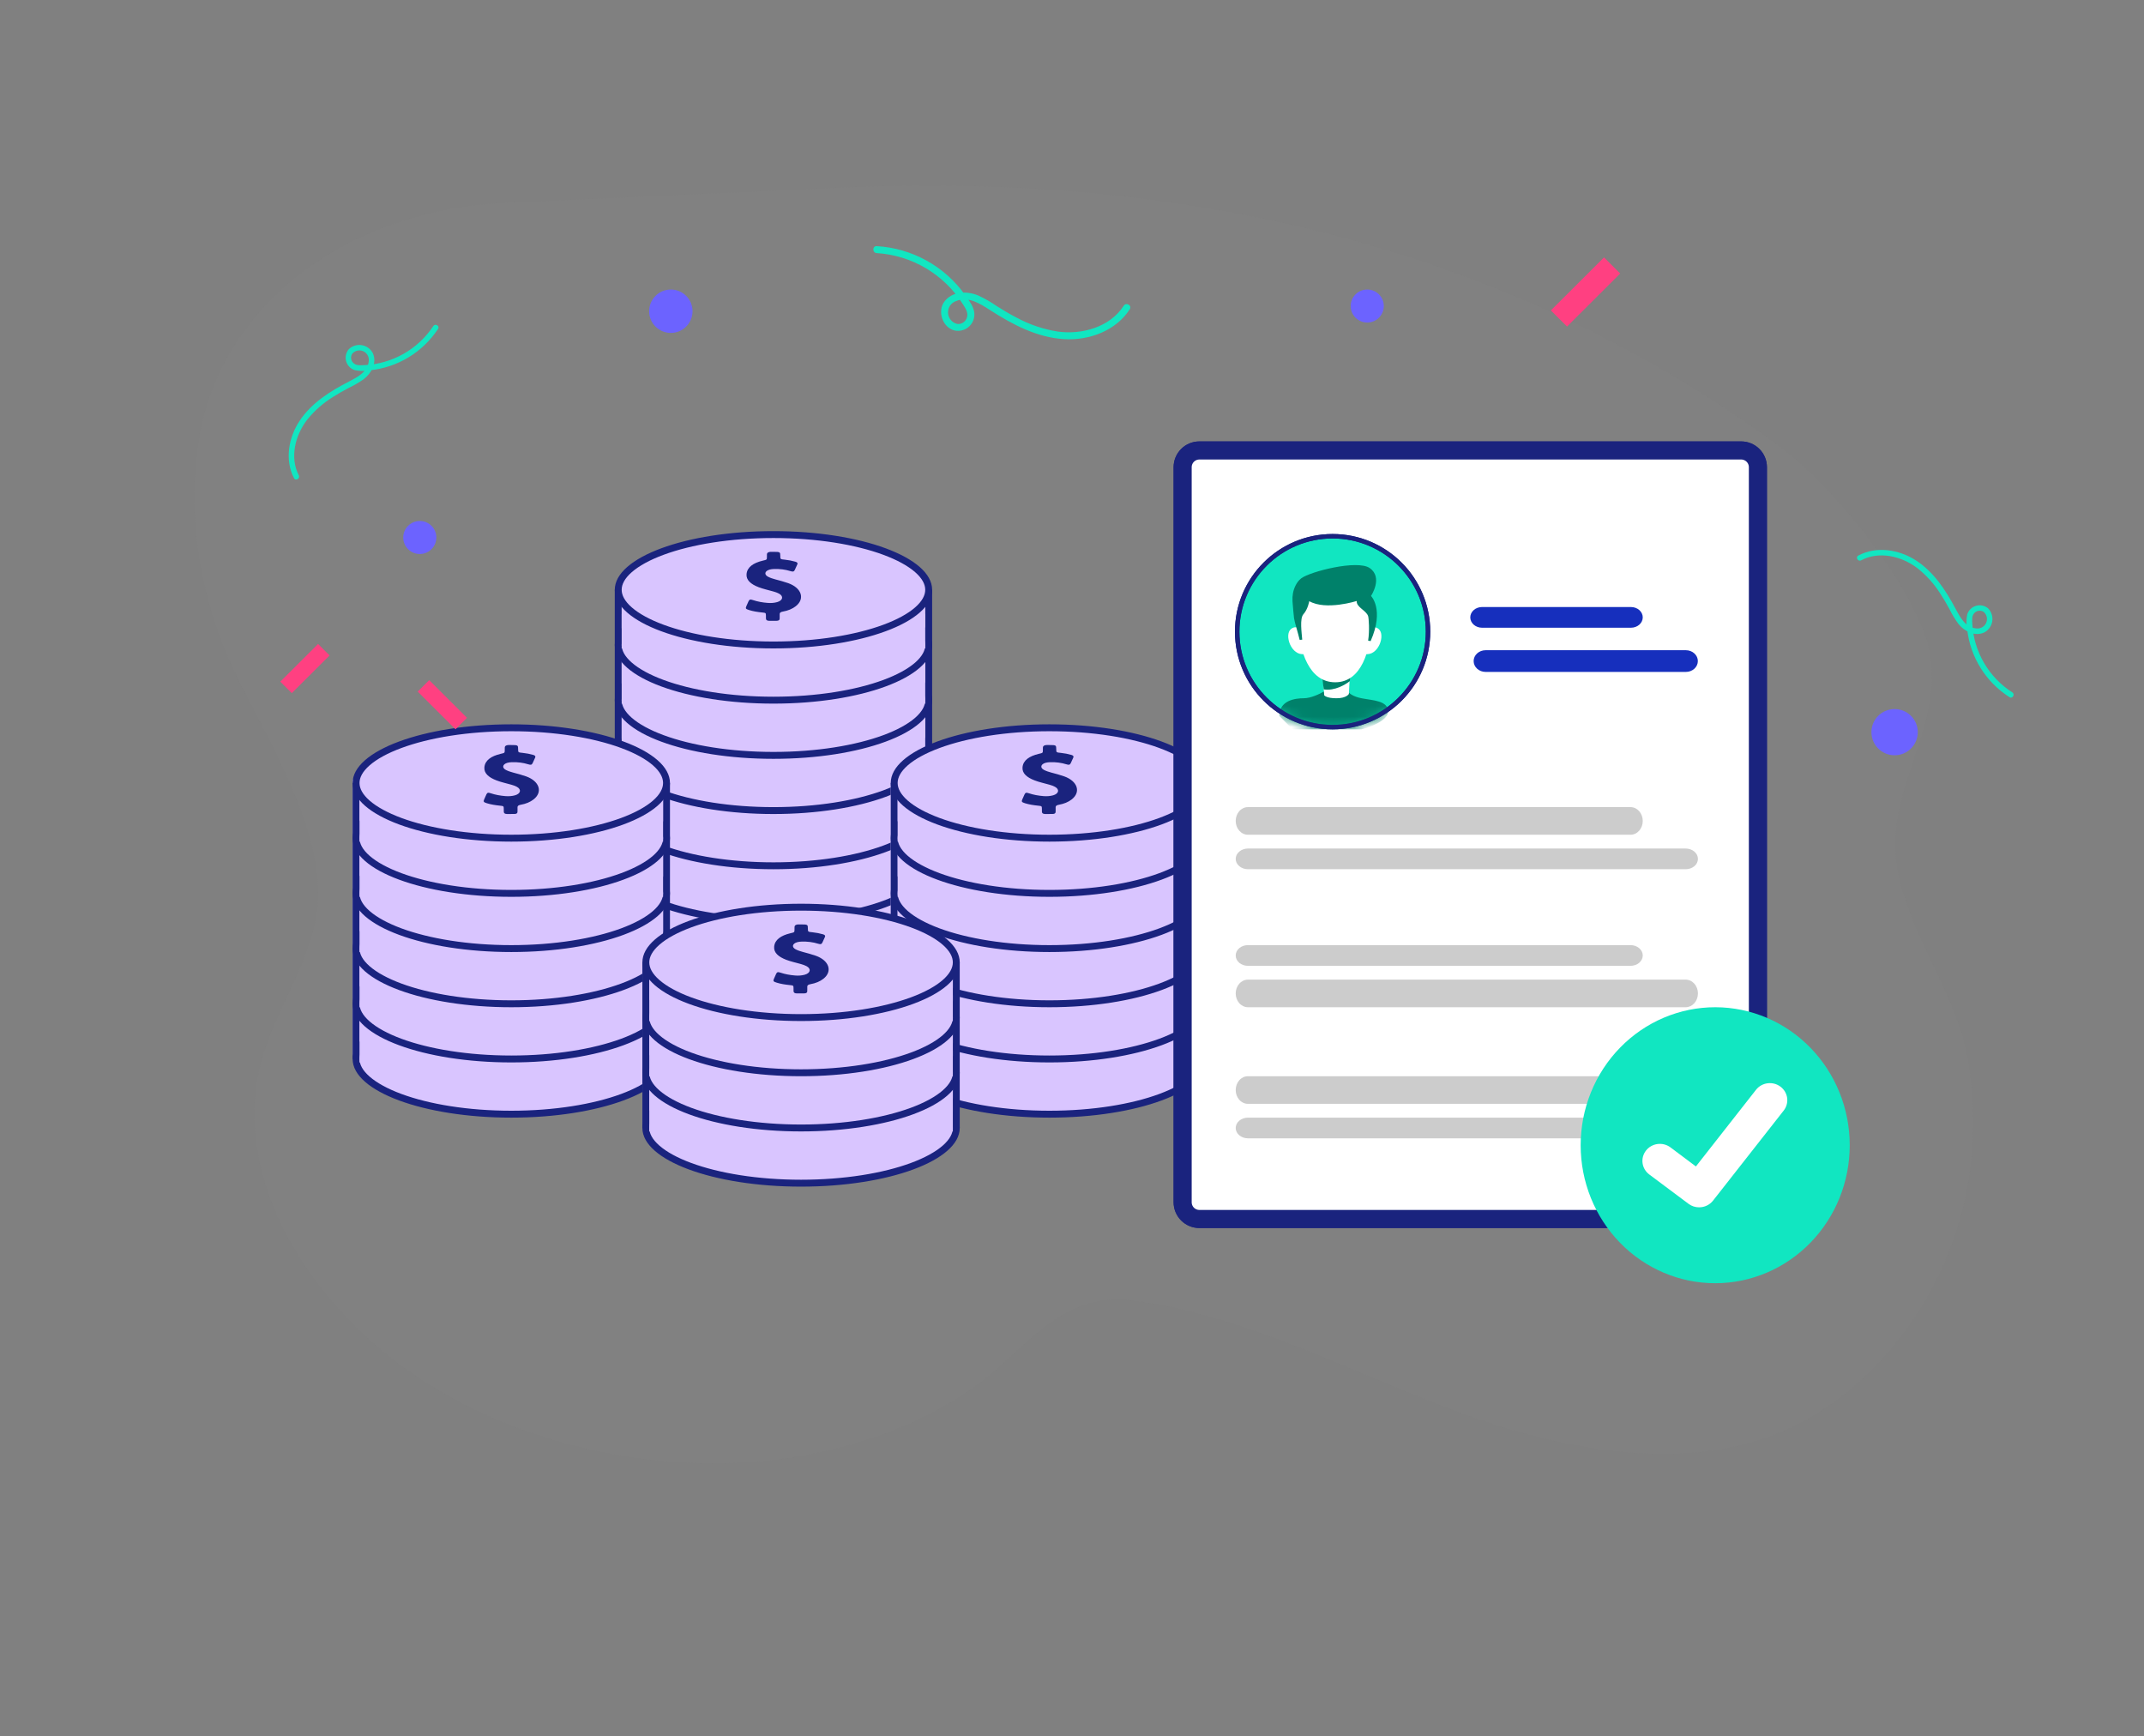 <svg width="205" height="166" viewBox="0 0 205 166" fill="none" xmlns="http://www.w3.org/2000/svg">
<rect x="0" y="0" width="205" height="166" fill="#808080" stroke="none"/>
<path opacity="0.05" d="M184.641 66.308C184.02 71.634 180.702 76.518 181.298 82.066C182.009 88.71 187.066 94.708 188.182 101.325C189.832 111.101 187.39 121.087 180.955 128.797C177.856 132.515 173.834 135.706 168.934 137.436C161.381 140.105 152.509 139.059 144.483 136.689C132.537 133.162 120.729 125.894 108.27 124.331C101.395 123.469 97.966 129.071 93.589 132.289C88.634 135.927 82.48 138.273 76.028 139.3C64.145 141.196 50.971 138.65 40.728 132.179C29.79 125.269 21.756 112.623 25.073 101.121C26.607 95.798 30.407 91.031 30.408 85.462C30.405 78.472 25.765 71.054 22.631 64.653C19.171 57.582 17.871 49.791 18.949 42.384C18.963 42.299 18.973 42.217 18.987 42.133C20.931 29.375 33.028 20.072 48.255 19.384L80.657 17.92C113.536 16.438 144.403 23.712 170.055 42.598C175.604 46.684 183.821 56.98 184.635 62.982C184.783 64.117 184.768 65.219 184.641 66.308Z" fill="#928C9E"/>
<path d="M88.797 58.693V98.273H59.112V58.693H88.797Z" fill="#D9C5FF"/>
<path d="M88.797 98.604V56.385" stroke="#1A237E" stroke-width="0.66"/>
<path d="M59.112 98.604V56.385" stroke="#1A237E" stroke-width="0.66"/>
<path d="M88.797 98.603C88.797 99.248 88.445 99.902 87.718 100.538C86.991 101.173 85.92 101.76 84.569 102.259C81.868 103.257 78.116 103.881 73.955 103.881C69.794 103.881 66.041 103.257 63.341 102.259C61.989 101.76 60.919 101.173 60.192 100.538C59.464 99.902 59.112 99.248 59.112 98.603C59.112 97.959 59.464 97.305 60.192 96.669C60.919 96.034 61.989 95.448 63.341 94.948C66.041 93.95 69.794 93.326 73.955 93.326C78.116 93.326 81.868 93.95 84.569 94.948C85.92 95.448 86.991 96.034 87.718 96.669C88.445 97.305 88.797 97.959 88.797 98.603Z" fill="#D9C5FF" stroke="#1A237E" stroke-width="0.66"/>
<rect x="59.442" y="92.336" width="29.025" height="6.597" fill="#D9C5FF"/>
<path d="M88.797 93.326C88.797 93.97 88.445 94.624 87.718 95.26C86.991 95.895 85.92 96.482 84.569 96.981C81.868 97.979 78.116 98.603 73.955 98.603C69.794 98.603 66.041 97.979 63.341 96.981C61.989 96.482 60.919 95.895 60.192 95.26C59.464 94.624 59.112 93.97 59.112 93.326C59.112 92.682 59.464 92.027 60.192 91.392C60.919 90.757 61.989 90.17 63.341 89.67C66.041 88.672 69.794 88.049 73.955 88.049C78.116 88.049 81.868 88.672 84.569 89.67C85.92 90.17 86.991 90.757 87.718 91.392C88.445 92.027 88.797 92.682 88.797 93.326Z" fill="#D9C5FF" stroke="#1A237E" stroke-width="0.66"/>
<rect x="59.442" y="87.059" width="29.025" height="6.597" fill="#D9C5FF"/>
<path d="M88.797 88.049C88.797 88.693 88.445 89.347 87.718 89.983C86.991 90.618 85.92 91.205 84.569 91.704C81.868 92.702 78.116 93.326 73.955 93.326C69.794 93.326 66.041 92.702 63.341 91.704C61.989 91.205 60.919 90.618 60.192 89.983C59.464 89.347 59.112 88.693 59.112 88.049C59.112 87.405 59.464 86.75 60.192 86.115C60.919 85.48 61.989 84.893 63.341 84.393C66.041 83.395 69.794 82.772 73.955 82.772C78.116 82.772 81.868 83.395 84.569 84.393C85.92 84.893 86.991 85.48 87.718 86.115C88.445 86.75 88.797 87.405 88.797 88.049Z" fill="#D9C5FF" stroke="#1A237E" stroke-width="0.66"/>
<rect x="59.442" y="81.782" width="29.025" height="6.597" fill="#D9C5FF"/>
<path d="M88.797 82.771C88.797 83.415 88.445 84.07 87.718 84.705C86.991 85.34 85.92 85.927 84.569 86.427C81.868 87.424 78.116 88.048 73.955 88.048C69.794 88.048 66.041 87.424 63.341 86.427C61.989 85.927 60.919 85.34 60.192 84.705C59.464 84.07 59.112 83.415 59.112 82.771C59.112 82.127 59.464 81.472 60.192 80.837C60.919 80.202 61.989 79.615 63.341 79.115C66.041 78.118 69.794 77.494 73.955 77.494C78.116 77.494 81.868 78.118 84.569 79.115C85.92 79.615 86.991 80.202 87.718 80.837C88.445 81.472 88.797 82.127 88.797 82.771Z" fill="#D9C5FF" stroke="#1A237E" stroke-width="0.66"/>
<rect x="59.442" y="76.504" width="29.025" height="6.597" fill="#D9C5FF"/>
<path d="M88.797 77.494C88.797 78.138 88.445 78.793 87.718 79.428C86.991 80.063 85.92 80.65 84.569 81.15C81.868 82.148 78.116 82.772 73.955 82.772C69.794 82.772 66.041 82.148 63.341 81.15C61.989 80.65 60.919 80.063 60.192 79.428C59.464 78.793 59.112 78.138 59.112 77.494C59.112 76.85 59.464 76.195 60.192 75.56C60.919 74.925 61.989 74.338 63.341 73.839C66.041 72.841 69.794 72.217 73.955 72.217C78.116 72.217 81.868 72.841 84.569 73.839C85.92 74.338 86.991 74.925 87.718 75.56C88.445 76.195 88.797 76.85 88.797 77.494Z" fill="#D9C5FF" stroke="#1A237E" stroke-width="0.66"/>
<rect x="59.442" y="71.227" width="29.025" height="6.597" fill="#D9C5FF"/>
<path d="M88.797 72.216C88.797 72.861 88.445 73.515 87.718 74.151C86.991 74.786 85.92 75.373 84.569 75.872C81.868 76.87 78.116 77.494 73.955 77.494C69.794 77.494 66.041 76.87 63.341 75.872C61.989 75.373 60.919 74.786 60.192 74.151C59.464 73.515 59.112 72.861 59.112 72.216C59.112 71.573 59.464 70.918 60.192 70.282C60.919 69.647 61.989 69.061 63.341 68.561C66.041 67.563 69.794 66.939 73.955 66.939C78.116 66.939 81.868 67.563 84.569 68.561C85.92 69.061 86.991 69.647 87.718 70.282C88.445 70.918 88.797 71.573 88.797 72.216Z" fill="#D9C5FF" stroke="#1A237E" stroke-width="0.66"/>
<rect x="59.442" y="65.95" width="29.025" height="6.597" fill="#D9C5FF"/>
<path d="M88.797 66.94C88.797 67.584 88.445 68.238 87.718 68.874C86.991 69.509 85.92 70.096 84.569 70.595C81.868 71.593 78.116 72.217 73.955 72.217C69.794 72.217 66.041 71.593 63.341 70.595C61.989 70.096 60.919 69.509 60.192 68.874C59.464 68.238 59.112 67.584 59.112 66.94C59.112 66.296 59.464 65.641 60.192 65.005C60.919 64.371 61.989 63.784 63.341 63.284C66.041 62.286 69.794 61.662 73.955 61.662C78.116 61.662 81.868 62.286 84.569 63.284C85.92 63.784 86.991 64.371 87.718 65.005C88.445 65.641 88.797 66.296 88.797 66.94Z" fill="#D9C5FF" stroke="#1A237E" stroke-width="0.66"/>
<rect x="59.442" y="60.673" width="29.025" height="6.597" fill="#D9C5FF"/>
<path d="M88.797 61.662C88.797 62.306 88.445 62.96 87.718 63.596C86.991 64.231 85.92 64.818 84.569 65.317C81.868 66.315 78.116 66.939 73.955 66.939C69.794 66.939 66.041 66.315 63.341 65.317C61.989 64.818 60.919 64.231 60.192 63.596C59.464 62.96 59.112 62.306 59.112 61.662C59.112 61.018 59.464 60.363 60.192 59.728C60.919 59.093 61.989 58.506 63.341 58.006C66.041 57.008 69.794 56.385 73.955 56.385C78.116 56.385 81.868 57.008 84.569 58.006C85.92 58.506 86.991 59.093 87.718 59.728C88.445 60.363 88.797 61.018 88.797 61.662Z" fill="#D9C5FF" stroke="#1A237E" stroke-width="0.66"/>
<rect x="59.442" y="55.395" width="29.025" height="6.597" fill="#D9C5FF"/>
<path d="M88.797 56.385C88.797 57.029 88.445 57.683 87.718 58.319C86.991 58.954 85.92 59.541 84.569 60.04C81.868 61.038 78.116 61.662 73.955 61.662C69.794 61.662 66.041 61.038 63.341 60.04C61.989 59.541 60.919 58.954 60.192 58.319C59.464 57.683 59.112 57.029 59.112 56.385C59.112 55.741 59.464 55.086 60.192 54.451C60.919 53.816 61.989 53.229 63.341 52.729C66.041 51.731 69.794 51.107 73.955 51.107C78.116 51.107 81.868 51.731 84.569 52.729C85.92 53.229 86.991 53.816 87.718 54.451C88.445 55.086 88.797 55.741 88.797 56.385Z" fill="#D9C5FF" stroke="#1A237E" stroke-width="0.66"/>
<path d="M75.371 55.753C74.972 55.61 74.547 55.501 74.126 55.388C73.882 55.323 73.648 55.246 73.442 55.14C73.036 54.93 73.114 54.59 73.59 54.455C73.724 54.417 73.865 54.404 74.008 54.399C74.559 54.38 75.083 54.445 75.582 54.601C75.83 54.678 75.912 54.654 75.996 54.486C76.084 54.309 76.158 54.129 76.24 53.951C76.295 53.831 76.227 53.752 76.053 53.701C75.733 53.61 75.405 53.545 75.06 53.509C74.61 53.464 74.61 53.463 74.608 53.17C74.605 52.778 74.606 52.757 73.966 52.757C73.874 52.757 73.781 52.756 73.689 52.757C73.578 52.757 73.339 52.797 73.331 52.992C73.327 53.079 73.331 53.166 73.329 53.255C73.327 53.513 73.325 53.509 72.942 53.599C72.016 53.817 71.444 54.226 71.383 54.88C71.328 55.459 71.795 55.85 72.529 56.135C72.982 56.31 73.482 56.414 73.962 56.552C74.149 56.605 74.328 56.666 74.484 56.751C74.944 56.997 74.86 57.407 74.313 57.562C74.021 57.646 73.712 57.666 73.394 57.64C72.904 57.601 72.435 57.517 71.993 57.369C71.734 57.282 71.659 57.305 71.57 57.486C71.495 57.643 71.427 57.801 71.36 57.959C71.269 58.172 71.303 58.222 71.617 58.321C72.016 58.447 72.443 58.511 72.879 58.556C73.219 58.591 73.23 58.601 73.234 58.83C73.236 58.933 73.236 59.038 73.238 59.142C73.24 59.272 73.337 59.349 73.545 59.351C73.781 59.354 74.019 59.354 74.254 59.35C74.448 59.347 74.547 59.279 74.547 59.152C74.547 59.011 74.557 58.868 74.549 58.726C74.538 58.582 74.635 58.508 74.85 58.47C75.344 58.383 75.765 58.211 76.089 57.955C76.989 57.246 76.646 56.21 75.371 55.753Z" fill="#1A237E"/>
<path d="M114.854 74.526V100.912H85.169V74.526H114.854Z" fill="#D9C5FF"/>
<path d="M63.4 74.526V100.912H33.715V74.526H63.4Z" fill="#D9C5FF"/>
<path d="M115.184 101.242V74.856" stroke="#1A237E" stroke-width="0.66"/>
<path d="M63.73 101.242V74.856" stroke="#1A237E" stroke-width="0.66"/>
<path d="M85.499 101.242V74.856" stroke="#1A237E" stroke-width="0.66"/>
<path d="M34.045 101.242V74.856" stroke="#1A237E" stroke-width="0.66"/>
<path d="M115.184 101.242C115.184 101.886 114.832 102.541 114.104 103.176C113.378 103.811 112.307 104.398 110.956 104.898C108.255 105.896 104.502 106.52 100.341 106.52C96.18 106.52 92.428 105.896 89.727 104.898C88.376 104.398 87.305 103.811 86.578 103.176C85.851 102.541 85.499 101.886 85.499 101.242C85.499 100.598 85.851 99.944 86.578 99.308C87.305 98.673 88.376 98.086 89.727 97.587C92.428 96.589 96.18 95.965 100.341 95.965C104.502 95.965 108.255 96.589 110.956 97.587C112.307 98.086 113.378 98.673 114.104 99.308C114.832 99.944 115.184 100.598 115.184 101.242Z" fill="#D9C5FF" stroke="#1A237E" stroke-width="0.66"/>
<path d="M63.73 101.242C63.73 101.886 63.378 102.541 62.651 103.176C61.924 103.811 60.853 104.398 59.502 104.898C56.801 105.896 53.049 106.52 48.888 106.52C44.726 106.52 40.974 105.896 38.273 104.898C36.922 104.398 35.851 103.811 35.124 103.176C34.397 102.541 34.045 101.886 34.045 101.242C34.045 100.598 34.397 99.944 35.124 99.308C35.851 98.673 36.922 98.086 38.273 97.587C40.974 96.589 44.726 95.965 48.888 95.965C53.049 95.965 56.801 96.589 59.502 97.587C60.853 98.086 61.924 98.673 62.651 99.308C63.378 99.944 63.73 100.598 63.73 101.242Z" fill="#D9C5FF" stroke="#1A237E" stroke-width="0.66"/>
<rect x="85.829" y="94.975" width="29.025" height="6.597" fill="#D9C5FF"/>
<rect x="34.375" y="94.975" width="29.025" height="6.597" fill="#D9C5FF"/>
<path d="M115.184 95.965C115.184 96.609 114.832 97.263 114.104 97.899C113.378 98.534 112.307 99.121 110.956 99.62C108.255 100.618 104.502 101.242 100.341 101.242C96.18 101.242 92.428 100.618 89.727 99.62C88.376 99.121 87.305 98.534 86.578 97.899C85.851 97.263 85.499 96.609 85.499 95.965C85.499 95.32 85.851 94.666 86.578 94.03C87.305 93.395 88.376 92.809 89.727 92.309C92.428 91.311 96.18 90.687 100.341 90.687C104.502 90.687 108.255 91.311 110.956 92.309C112.307 92.809 113.378 93.395 114.104 94.03C114.832 94.666 115.184 95.32 115.184 95.965Z" fill="#D9C5FF" stroke="#1A237E" stroke-width="0.66"/>
<path d="M63.73 95.965C63.73 96.609 63.378 97.263 62.651 97.899C61.924 98.534 60.853 99.121 59.502 99.62C56.801 100.618 53.049 101.242 48.888 101.242C44.726 101.242 40.974 100.618 38.273 99.62C36.922 99.121 35.851 98.534 35.124 97.899C34.397 97.263 34.045 96.609 34.045 95.965C34.045 95.32 34.397 94.666 35.124 94.03C35.851 93.395 36.922 92.809 38.273 92.309C40.974 91.311 44.726 90.687 48.888 90.687C53.049 90.687 56.801 91.311 59.502 92.309C60.853 92.809 61.924 93.395 62.651 94.03C63.378 94.666 63.73 95.32 63.73 95.965Z" fill="#D9C5FF" stroke="#1A237E" stroke-width="0.66"/>
<rect x="85.829" y="89.698" width="29.025" height="6.597" fill="#D9C5FF"/>
<rect x="34.375" y="89.698" width="29.025" height="6.597" fill="#D9C5FF"/>
<path d="M115.184 90.688C115.184 91.332 114.832 91.986 114.104 92.622C113.378 93.257 112.307 93.844 110.956 94.343C108.255 95.341 104.502 95.965 100.341 95.965C96.18 95.965 92.428 95.341 89.727 94.343C88.376 93.844 87.305 93.257 86.578 92.622C85.851 91.986 85.499 91.332 85.499 90.688C85.499 90.043 85.851 89.389 86.578 88.753C87.305 88.118 88.376 87.531 89.727 87.032C92.428 86.034 96.18 85.41 100.341 85.41C104.502 85.41 108.255 86.034 110.956 87.032C112.307 87.531 113.378 88.118 114.104 88.753C114.832 89.389 115.184 90.043 115.184 90.688Z" fill="#D9C5FF" stroke="#1A237E" stroke-width="0.66"/>
<rect x="85.829" y="84.421" width="29.025" height="6.597" fill="#D9C5FF"/>
<path d="M63.73 90.688C63.73 91.332 63.378 91.986 62.651 92.622C61.924 93.257 60.853 93.844 59.502 94.343C56.801 95.341 53.049 95.965 48.888 95.965C44.726 95.965 40.974 95.341 38.273 94.343C36.922 93.844 35.851 93.257 35.124 92.622C34.397 91.986 34.045 91.332 34.045 90.688C34.045 90.043 34.397 89.389 35.124 88.753C35.851 88.118 36.922 87.531 38.273 87.032C40.974 86.034 44.726 85.41 48.888 85.41C53.049 85.41 56.801 86.034 59.502 87.032C60.853 87.531 61.924 88.118 62.651 88.753C63.378 89.389 63.73 90.043 63.73 90.688Z" fill="#D9C5FF" stroke="#1A237E" stroke-width="0.66"/>
<rect x="34.375" y="84.421" width="29.025" height="6.597" fill="#D9C5FF"/>
<path d="M115.184 85.41C115.184 86.054 114.832 86.709 114.104 87.344C113.378 87.979 112.307 88.566 110.956 89.066C108.255 90.064 104.503 90.688 100.342 90.688C96.18 90.688 92.428 90.064 89.727 89.066C88.376 88.566 87.305 87.979 86.579 87.344C85.851 86.709 85.499 86.054 85.499 85.41C85.499 84.766 85.851 84.112 86.579 83.476C87.305 82.841 88.376 82.254 89.727 81.755C92.428 80.757 96.18 80.133 100.342 80.133C104.503 80.133 108.255 80.757 110.956 81.755C112.307 82.254 113.378 82.841 114.104 83.476C114.832 84.112 115.184 84.766 115.184 85.41Z" fill="#D9C5FF" stroke="#1A237E" stroke-width="0.66"/>
<rect x="85.829" y="79.143" width="29.025" height="6.597" fill="#D9C5FF"/>
<path d="M63.73 85.41C63.73 86.054 63.378 86.709 62.651 87.344C61.924 87.979 60.853 88.566 59.502 89.066C56.801 90.064 53.049 90.688 48.888 90.688C44.726 90.688 40.974 90.064 38.273 89.066C36.922 88.566 35.851 87.979 35.124 87.344C34.397 86.709 34.045 86.054 34.045 85.41C34.045 84.766 34.397 84.112 35.124 83.476C35.851 82.841 36.922 82.254 38.273 81.755C40.974 80.757 44.726 80.133 48.888 80.133C53.049 80.133 56.801 80.757 59.502 81.755C60.853 82.254 61.924 82.841 62.651 83.476C63.378 84.112 63.73 84.766 63.73 85.41Z" fill="#D9C5FF" stroke="#1A237E" stroke-width="0.66"/>
<rect x="34.375" y="79.143" width="29.025" height="6.597" fill="#D9C5FF"/>
<path d="M115.184 80.133C115.184 80.777 114.832 81.431 114.104 82.067C113.378 82.702 112.307 83.289 110.956 83.788C108.255 84.786 104.502 85.41 100.341 85.41C96.18 85.41 92.428 84.786 89.727 83.788C88.376 83.289 87.305 82.702 86.578 82.067C85.851 81.431 85.499 80.777 85.499 80.133C85.499 79.489 85.851 78.834 86.578 78.199C87.305 77.564 88.376 76.977 89.727 76.477C92.428 75.479 96.18 74.856 100.341 74.856C104.502 74.856 108.255 75.479 110.956 76.477C112.307 76.977 113.378 77.564 114.104 78.199C114.832 78.834 115.184 79.489 115.184 80.133Z" fill="#D9C5FF" stroke="#1A237E" stroke-width="0.66"/>
<rect x="85.829" y="73.866" width="29.025" height="6.597" fill="#D9C5FF"/>
<path d="M63.73 80.133C63.73 80.777 63.378 81.431 62.651 82.067C61.924 82.702 60.853 83.289 59.502 83.788C56.801 84.786 53.049 85.41 48.888 85.41C44.726 85.41 40.974 84.786 38.273 83.788C36.922 83.289 35.851 82.702 35.124 82.067C34.397 81.431 34.045 80.777 34.045 80.133C34.045 79.489 34.397 78.834 35.124 78.199C35.851 77.564 36.922 76.977 38.273 76.477C40.974 75.479 44.726 74.856 48.888 74.856C53.049 74.856 56.801 75.479 59.502 76.477C60.853 76.977 61.924 77.564 62.651 78.199C63.378 78.834 63.73 79.489 63.73 80.133Z" fill="#D9C5FF" stroke="#1A237E" stroke-width="0.66"/>
<rect x="34.375" y="73.866" width="29.025" height="6.597" fill="#D9C5FF"/>
<path d="M115.184 74.855C115.184 75.499 114.832 76.154 114.104 76.789C113.378 77.424 112.307 78.011 110.956 78.511C108.255 79.509 104.502 80.132 100.341 80.132C96.18 80.132 92.428 79.509 89.727 78.511C88.376 78.011 87.305 77.424 86.578 76.789C85.851 76.154 85.499 75.499 85.499 74.855C85.499 74.211 85.851 73.557 86.578 72.921C87.305 72.286 88.376 71.699 89.727 71.2C92.428 70.202 96.18 69.578 100.341 69.578C104.502 69.578 108.255 70.202 110.956 71.2C112.307 71.699 113.378 72.286 114.104 72.921C114.832 73.557 115.184 74.211 115.184 74.855Z" fill="#D9C5FF" stroke="#1A237E" stroke-width="0.66"/>
<path d="M63.73 74.855C63.73 75.499 63.378 76.154 62.651 76.789C61.924 77.424 60.853 78.011 59.502 78.511C56.801 79.509 53.049 80.132 48.888 80.132C44.726 80.132 40.974 79.509 38.273 78.511C36.922 78.011 35.851 77.424 35.124 76.789C34.397 76.154 34.045 75.499 34.045 74.855C34.045 74.211 34.397 73.557 35.124 72.921C35.851 72.286 36.922 71.699 38.273 71.2C40.974 70.202 44.726 69.578 48.888 69.578C53.049 69.578 56.801 70.202 59.502 71.2C60.853 71.699 61.924 72.286 62.651 72.921C63.378 73.557 63.73 74.211 63.73 74.855Z" fill="#D9C5FF" stroke="#1A237E" stroke-width="0.66"/>
<path d="M101.758 74.224C101.358 74.081 100.933 73.972 100.513 73.859C100.269 73.793 100.035 73.717 99.829 73.611C99.423 73.401 99.501 73.06 99.976 72.925C100.111 72.887 100.252 72.875 100.395 72.869C100.946 72.85 101.47 72.916 101.968 73.071C102.216 73.149 102.299 73.124 102.383 72.957C102.471 72.779 102.545 72.6 102.627 72.421C102.681 72.301 102.614 72.222 102.439 72.172C102.12 72.081 101.792 72.015 101.447 71.98C100.996 71.935 100.996 71.933 100.994 71.641C100.991 71.248 100.992 71.228 100.353 71.228C100.26 71.228 100.168 71.226 100.075 71.228C99.965 71.227 99.726 71.267 99.718 71.462C99.713 71.549 99.718 71.636 99.715 71.725C99.713 71.984 99.711 71.98 99.328 72.07C98.403 72.288 97.831 72.696 97.77 73.35C97.715 73.929 98.182 74.32 98.916 74.605C99.368 74.781 99.869 74.884 100.349 75.022C100.536 75.075 100.715 75.136 100.87 75.221C101.331 75.468 101.247 75.878 100.7 76.033C100.407 76.116 100.098 76.136 99.781 76.111C99.29 76.071 98.821 75.988 98.38 75.84C98.121 75.752 98.045 75.775 97.957 75.957C97.881 76.113 97.814 76.271 97.746 76.429C97.656 76.642 97.69 76.692 98.003 76.792C98.403 76.917 98.83 76.981 99.265 77.026C99.606 77.062 99.617 77.071 99.621 77.3C99.623 77.403 99.623 77.508 99.625 77.612C99.627 77.743 99.724 77.819 99.932 77.822C100.168 77.825 100.405 77.825 100.641 77.82C100.834 77.818 100.933 77.75 100.933 77.623C100.933 77.481 100.944 77.338 100.935 77.197C100.925 77.052 101.022 76.978 101.236 76.94C101.731 76.853 102.151 76.681 102.475 76.425C103.376 75.717 103.033 74.68 101.758 74.224Z" fill="#1A237E"/>
<path d="M50.304 74.224C49.904 74.081 49.479 73.972 49.059 73.859C48.815 73.793 48.581 73.717 48.375 73.611C47.969 73.401 48.047 73.06 48.522 72.925C48.657 72.887 48.798 72.875 48.941 72.869C49.492 72.85 50.016 72.916 50.514 73.071C50.763 73.149 50.844 73.124 50.929 72.957C51.017 72.779 51.091 72.6 51.173 72.421C51.227 72.301 51.16 72.222 50.986 72.172C50.666 72.081 50.338 72.015 49.993 71.98C49.542 71.935 49.542 71.933 49.54 71.641C49.538 71.248 49.538 71.228 48.899 71.228C48.806 71.228 48.714 71.226 48.621 71.228C48.511 71.227 48.272 71.267 48.264 71.462C48.259 71.549 48.264 71.636 48.261 71.725C48.259 71.984 48.257 71.98 47.874 72.07C46.949 72.288 46.377 72.696 46.316 73.35C46.261 73.929 46.728 74.32 47.462 74.605C47.914 74.781 48.415 74.884 48.895 75.022C49.082 75.075 49.261 75.136 49.416 75.221C49.877 75.468 49.793 75.878 49.246 76.033C48.953 76.116 48.644 76.136 48.327 76.111C47.837 76.071 47.367 75.988 46.926 75.84C46.667 75.752 46.591 75.775 46.503 75.957C46.427 76.113 46.36 76.271 46.292 76.429C46.202 76.642 46.236 76.692 46.549 76.792C46.949 76.917 47.376 76.981 47.811 77.026C48.152 77.062 48.163 77.071 48.167 77.3C48.169 77.403 48.169 77.508 48.171 77.612C48.173 77.743 48.27 77.819 48.478 77.822C48.714 77.825 48.951 77.825 49.187 77.82C49.38 77.818 49.479 77.75 49.479 77.623C49.479 77.481 49.49 77.338 49.481 77.197C49.471 77.052 49.568 76.978 49.782 76.94C50.277 76.853 50.697 76.681 51.021 76.425C51.922 75.717 51.579 74.68 50.304 74.224Z" fill="#1A237E"/>
<path d="M91.106 92.336V107.509H61.421V92.336H91.106Z" fill="#D9C5FF"/>
<path d="M91.436 107.839V92.007" stroke="#1A237E" stroke-width="0.66"/>
<path d="M61.751 107.839V92.007" stroke="#1A237E" stroke-width="0.66"/>
<path d="M91.436 107.839C91.436 108.483 91.084 109.137 90.356 109.773C89.63 110.408 88.559 110.995 87.208 111.494C84.507 112.492 80.755 113.116 76.594 113.116C72.432 113.116 68.68 112.492 65.979 111.494C64.628 110.995 63.557 110.408 62.831 109.773C62.103 109.137 61.751 108.483 61.751 107.839C61.751 107.195 62.103 106.54 62.831 105.904C63.557 105.269 64.628 104.683 65.979 104.183C68.68 103.185 72.432 102.561 76.594 102.561C80.755 102.561 84.507 103.185 87.208 104.183C88.559 104.683 89.63 105.269 90.356 105.904C91.084 106.54 91.436 107.195 91.436 107.839Z" fill="#D9C5FF" stroke="#1A237E" stroke-width="0.66"/>
<rect x="62.081" y="101.572" width="29.025" height="6.597" fill="#D9C5FF"/>
<path d="M91.436 102.561C91.436 103.205 91.084 103.86 90.356 104.495C89.63 105.13 88.559 105.717 87.208 106.217C84.507 107.215 80.755 107.839 76.594 107.839C72.432 107.839 68.68 107.215 65.979 106.217C64.628 105.717 63.557 105.13 62.831 104.495C62.103 103.86 61.751 103.205 61.751 102.561C61.751 101.917 62.103 101.263 62.831 100.627C63.557 99.992 64.628 99.405 65.979 98.906C68.68 97.908 72.432 97.284 76.594 97.284C80.755 97.284 84.507 97.908 87.208 98.906C88.559 99.405 89.63 99.992 90.356 100.627C91.084 101.263 91.436 101.917 91.436 102.561Z" fill="#D9C5FF" stroke="#1A237E" stroke-width="0.66"/>
<rect x="62.081" y="96.295" width="29.025" height="6.597" fill="#D9C5FF"/>
<path d="M91.436 97.284C91.436 97.928 91.084 98.582 90.356 99.218C89.63 99.853 88.559 100.44 87.208 100.939C84.507 101.937 80.755 102.561 76.594 102.561C72.432 102.561 68.68 101.937 65.979 100.939C64.628 100.44 63.557 99.853 62.831 99.218C62.103 98.582 61.751 97.928 61.751 97.284C61.751 96.64 62.103 95.985 62.831 95.35C63.557 94.715 64.628 94.128 65.979 93.628C68.68 92.63 72.432 92.007 76.594 92.007C80.755 92.007 84.507 92.63 87.208 93.628C88.559 94.128 89.63 94.715 90.356 95.35C91.084 95.985 91.436 96.64 91.436 97.284Z" fill="#D9C5FF" stroke="#1A237E" stroke-width="0.66"/>
<rect x="62.081" y="91.017" width="29.025" height="6.597" fill="#D9C5FF"/>
<path d="M91.436 92.007C91.436 92.651 91.084 93.305 90.356 93.941C89.63 94.576 88.559 95.163 87.208 95.662C84.507 96.66 80.755 97.284 76.594 97.284C72.432 97.284 68.68 96.66 65.979 95.662C64.628 95.163 63.557 94.576 62.831 93.941C62.103 93.305 61.751 92.651 61.751 92.007C61.751 91.363 62.103 90.708 62.831 90.073C63.557 89.438 64.628 88.851 65.979 88.351C68.68 87.353 72.432 86.73 76.594 86.73C80.755 86.73 84.507 87.353 87.208 88.351C88.559 88.851 89.63 89.438 90.356 90.073C91.084 90.708 91.436 91.363 91.436 92.007Z" fill="#D9C5FF" stroke="#1A237E" stroke-width="0.66"/>
<path d="M78.01 91.375C77.61 91.232 77.185 91.123 76.765 91.01C76.521 90.945 76.287 90.868 76.081 90.762C75.675 90.552 75.753 90.212 76.228 90.077C76.363 90.038 76.504 90.026 76.647 90.021C77.198 90.002 77.722 90.067 78.22 90.222C78.469 90.3 78.551 90.275 78.635 90.108C78.723 89.931 78.797 89.751 78.879 89.573C78.933 89.453 78.866 89.374 78.692 89.323C78.372 89.232 78.044 89.166 77.699 89.131C77.249 89.086 77.249 89.085 77.246 88.792C77.244 88.399 77.244 88.379 76.605 88.379C76.512 88.379 76.42 88.378 76.327 88.379C76.216 88.378 75.978 88.418 75.97 88.613C75.965 88.701 75.97 88.788 75.967 88.876C75.965 89.135 75.963 89.131 75.58 89.221C74.655 89.439 74.083 89.848 74.022 90.502C73.967 91.081 74.434 91.472 75.168 91.757C75.62 91.932 76.121 92.036 76.601 92.173C76.788 92.227 76.967 92.288 77.122 92.372C77.583 92.619 77.499 93.029 76.952 93.184C76.659 93.267 76.35 93.288 76.033 93.262C75.543 93.222 75.073 93.139 74.632 92.991C74.373 92.904 74.297 92.927 74.209 93.108C74.133 93.265 74.066 93.423 73.999 93.581C73.908 93.793 73.942 93.844 74.255 93.943C74.655 94.069 75.082 94.133 75.517 94.177C75.858 94.213 75.869 94.222 75.873 94.451C75.875 94.555 75.875 94.66 75.877 94.763C75.879 94.894 75.976 94.971 76.184 94.973C76.42 94.976 76.657 94.976 76.893 94.972C77.087 94.969 77.185 94.901 77.185 94.774C77.185 94.633 77.196 94.49 77.188 94.348C77.177 94.203 77.274 94.13 77.488 94.092C77.983 94.004 78.403 93.833 78.727 93.577C79.628 92.868 79.285 91.831 78.01 91.375Z" fill="#1A237E"/>
<path d="M166.485 116.539H114.677C114.253 116.539 113.847 116.371 113.548 116.071C113.249 115.772 113.08 115.367 113.08 114.945V44.661C113.08 44.238 113.249 43.833 113.548 43.534C113.847 43.235 114.253 43.067 114.676 43.066H166.486C166.909 43.067 167.315 43.235 167.614 43.534C167.914 43.833 168.082 44.239 168.082 44.661V114.944C168.082 115.367 167.914 115.772 167.614 116.071C167.315 116.371 166.909 116.539 166.485 116.539Z" fill="white" stroke="#1A237E" stroke-width="1.729"/>
<path d="M166.486 117.404H114.676C114.023 117.403 113.398 117.144 112.937 116.683C112.476 116.222 112.216 115.597 112.215 114.945V44.66C112.216 44.009 112.476 43.384 112.937 42.923C113.398 42.462 114.023 42.203 114.676 42.202H166.486C167.139 42.203 167.764 42.462 168.225 42.923C168.687 43.384 168.946 44.009 168.947 44.66V114.945C168.946 115.597 168.687 116.222 168.225 116.683C167.764 117.144 167.139 117.403 166.486 117.404ZM114.676 42.491C114.1 42.492 113.548 42.721 113.141 43.127C112.734 43.534 112.506 44.085 112.505 44.66V114.945C112.506 115.52 112.734 116.072 113.141 116.479C113.548 116.885 114.1 117.114 114.676 117.115H166.486C167.062 117.114 167.614 116.885 168.021 116.479C168.428 116.072 168.657 115.52 168.657 114.945V44.66C168.657 44.085 168.428 43.534 168.021 43.127C167.614 42.721 167.062 42.492 166.486 42.491H114.676Z" fill="#1A237E"/>
<path d="M155.946 60.013H141.708C141.409 60.013 141.122 59.908 140.911 59.723C140.7 59.537 140.581 59.286 140.581 59.023C140.581 58.761 140.7 58.509 140.911 58.324C141.122 58.138 141.409 58.034 141.708 58.034H155.946C156.245 58.034 156.532 58.138 156.743 58.324C156.954 58.509 157.073 58.761 157.073 59.023C157.073 59.286 156.954 59.537 156.743 59.723C156.532 59.908 156.245 60.013 155.946 60.013Z" fill="#162FBD"/>
<path d="M161.198 64.238H142.045C141.742 64.238 141.452 64.129 141.238 63.934C141.023 63.74 140.903 63.476 140.903 63.201C140.903 62.925 141.023 62.662 141.238 62.467C141.452 62.273 141.742 62.163 142.045 62.163H161.198C161.501 62.163 161.792 62.273 162.006 62.467C162.22 62.662 162.341 62.925 162.341 63.201C162.341 63.476 162.22 63.74 162.006 63.934C161.792 64.129 161.501 64.238 161.198 64.238Z" fill="#162FBD"/>
<path d="M155.91 79.803H119.315C119.007 79.803 118.711 79.664 118.493 79.416C118.275 79.169 118.152 78.834 118.152 78.484C118.152 78.134 118.275 77.798 118.493 77.551C118.711 77.303 119.007 77.164 119.315 77.164H155.91C156.219 77.164 156.514 77.303 156.732 77.551C156.95 77.798 157.073 78.134 157.073 78.484C157.073 78.834 156.95 79.169 156.732 79.416C156.514 79.664 156.219 79.803 155.91 79.803Z" fill="#CCCCCC"/>
<path d="M161.175 83.101H119.328C119.016 83.101 118.717 82.997 118.497 82.811C118.276 82.626 118.152 82.374 118.152 82.112C118.152 81.849 118.276 81.598 118.497 81.412C118.717 81.227 119.016 81.122 119.328 81.122H161.175C161.487 81.122 161.785 81.227 162.006 81.412C162.226 81.598 162.35 81.849 162.35 82.112C162.35 82.374 162.226 82.626 162.006 82.811C161.785 82.997 161.487 83.101 161.175 83.101Z" fill="#CCCCCC"/>
<path d="M155.91 92.336H119.313C119.005 92.336 118.71 92.232 118.492 92.046C118.275 91.861 118.152 91.609 118.152 91.347C118.152 91.085 118.275 90.833 118.492 90.648C118.71 90.462 119.005 90.358 119.313 90.357H155.91C156.219 90.357 156.514 90.462 156.732 90.647C156.95 90.833 157.073 91.085 157.073 91.347C157.073 91.609 156.95 91.861 156.732 92.047C156.514 92.232 156.219 92.336 155.91 92.336Z" fill="#CCCCCC"/>
<path d="M161.175 96.295H119.326C119.015 96.294 118.716 96.155 118.496 95.908C118.276 95.66 118.152 95.325 118.152 94.975C118.152 94.626 118.276 94.29 118.496 94.043C118.716 93.796 119.015 93.656 119.326 93.656H161.175C161.487 93.656 161.785 93.795 162.006 94.042C162.226 94.29 162.35 94.625 162.35 94.975C162.35 95.325 162.226 95.661 162.006 95.908C161.785 96.156 161.487 96.295 161.175 96.295Z" fill="#CCCCCC"/>
<path d="M155.91 105.53H119.315C119.007 105.53 118.711 105.391 118.493 105.144C118.275 104.896 118.152 104.561 118.152 104.211C118.152 103.861 118.275 103.525 118.493 103.278C118.711 103.03 119.007 102.891 119.315 102.891H155.91C156.219 102.891 156.514 103.03 156.732 103.278C156.95 103.525 157.073 103.861 157.073 104.211C157.073 104.561 156.95 104.896 156.732 105.144C156.514 105.391 156.219 105.53 155.91 105.53Z" fill="#CCCCCC"/>
<path d="M161.175 108.828H119.328C119.016 108.828 118.717 108.724 118.497 108.539C118.276 108.353 118.152 108.101 118.152 107.839C118.152 107.576 118.276 107.325 118.497 107.139C118.717 106.954 119.016 106.849 119.328 106.849H161.175C161.487 106.849 161.785 106.954 162.006 107.139C162.226 107.325 162.35 107.576 162.35 107.839C162.35 108.101 162.226 108.353 162.006 108.539C161.785 108.724 161.487 108.828 161.175 108.828Z" fill="#CCCCCC"/>
<path d="M164.018 96.295C162.327 96.293 160.652 96.633 159.089 97.295C157.526 97.957 156.106 98.928 154.91 100.154C153.713 101.379 152.764 102.834 152.117 104.436C151.469 106.037 151.136 107.754 151.136 109.488C151.136 111.222 151.469 112.939 152.116 114.54C152.764 116.142 153.713 117.597 154.91 118.822C156.106 120.048 157.526 121.019 159.089 121.681C160.652 122.343 162.327 122.683 164.018 122.681H164.018C167.426 122.675 170.694 121.282 173.102 118.809C175.51 116.335 176.863 112.983 176.863 109.488C176.863 105.993 175.51 102.641 173.102 100.167C170.694 97.694 167.426 96.301 164.018 96.295Z" fill="#11E6C1"/>
<path d="M162.462 115.425C162.103 115.425 161.753 115.312 161.465 115.101L161.448 115.088L157.693 112.281C157.342 112.018 157.113 111.629 157.055 111.201C156.997 110.772 157.116 110.339 157.385 109.996C157.654 109.653 158.052 109.428 158.49 109.372C158.929 109.315 159.372 109.431 159.723 109.693L162.155 111.516L167.902 104.189C168.035 104.019 168.201 103.877 168.391 103.769C168.581 103.662 168.79 103.593 169.007 103.565C169.224 103.537 169.445 103.551 169.656 103.606C169.868 103.661 170.066 103.757 170.24 103.887L170.24 103.887L170.241 103.888L170.205 103.936L170.242 103.888C170.592 104.151 170.822 104.539 170.88 104.968C170.937 105.396 170.819 105.83 170.55 106.173L163.791 114.787C163.634 114.985 163.433 115.146 163.203 115.256C162.973 115.367 162.72 115.424 162.464 115.423L162.462 115.425Z" fill="white"/>
<circle cx="127.418" cy="60.39" r="9.124" fill="#11E6C1" stroke="#1A237E" stroke-width="0.424"/>
<mask id="mask0" mask-type="alpha" maskUnits="userSpaceOnUse" x="118" y="51" width="19" height="19">
<circle cx="127.418" cy="60.39" r="9.124" fill="#11E6C1" stroke="#1A237E" stroke-width="0.424"/>
</mask>
<g mask="url(#mask0)">
<path d="M130.176 66.755C129.328 66.585 128.974 66.26 128.903 66.118H126.569C126.216 66.331 125.339 66.755 124.66 66.755C123.811 66.755 122.326 66.967 122.326 68.452L123.599 69.725H130.176C131.025 69.513 132.722 68.877 132.722 68.028C132.722 66.967 131.237 66.967 130.176 66.755Z" fill="#00816A"/>
</g>
<circle cx="127.418" cy="60.39" r="9.124" stroke="#1A237E" stroke-width="0.424"/>
<g clip-path="url(#clip0)">
<path d="M129.077 64.368L129.031 65.245L128.974 66.342C128.974 66.342 128.758 66.756 127.787 66.756C126.814 66.756 126.616 66.474 126.616 66.474L126.577 65.987L126.446 64.37H129.077V64.368Z" fill="white"/>
<path d="M129.115 64.209L129.07 65.112C128.678 65.429 127.623 66.082 126.569 65.906L126.357 64.209H129.115Z" fill="#00816A"/>
<path d="M124.786 60.385C124.786 60.385 124.042 59.647 123.447 60.128C122.746 60.697 123.48 62.743 124.725 62.526L124.786 60.385Z" fill="white"/>
<path d="M130.474 60.385C130.474 60.385 131.218 59.647 131.813 60.128C132.514 60.697 131.781 62.743 130.535 62.526L130.474 60.385Z" fill="white"/>
<path d="M127.667 65.228C125.095 65.228 124.301 62.136 124.065 59.871C123.847 57.784 125.448 55.942 127.52 55.919C127.547 55.919 127.576 55.919 127.604 55.919C127.638 55.919 127.674 55.919 127.708 55.919C129.755 55.946 131.35 57.737 131.174 59.803C130.976 62.098 130.237 65.228 127.667 65.228Z" fill="white"/>
<path d="M130.965 54.308C132.27 55.212 131.09 56.974 131.09 56.974C131.09 56.974 132.389 58.261 131.052 61.294L130.815 61.245C130.967 60.274 130.876 59.092 130.815 58.906C130.635 58.351 129.675 58.057 129.723 57.457C129.723 57.457 126.78 58.389 125.186 57.473C125.186 57.473 125.061 58.241 124.624 58.725C124.258 59.13 124.467 60.542 124.513 61.153L124.269 61.176C124.124 60.554 123.771 59.434 123.731 59.105C123.708 58.897 123.621 58.073 123.583 57.482C123.551 56.965 123.642 56.444 123.872 55.984C124.001 55.729 124.177 55.472 124.422 55.288C125.277 54.643 129.782 53.488 130.965 54.308Z" fill="#00816A"/>
</g>
<path d="M83.827 24.197C85.485 24.301 87.094 24.795 88.522 25.639C89.951 26.483 91.159 27.652 92.046 29.052C92.295 29.448 92.62 29.884 92.448 30.372C92.388 30.559 92.266 30.721 92.102 30.83C91.938 30.939 91.742 30.989 91.545 30.973C91.301 30.921 91.08 30.789 90.917 30.599C90.755 30.409 90.659 30.171 90.646 29.922C90.633 29.672 90.702 29.425 90.843 29.219C90.984 29.013 91.19 28.858 91.428 28.78C92.577 28.291 93.737 29.047 94.673 29.65C96.806 31.024 99.152 32.266 101.737 32.423C104.129 32.568 106.694 31.633 108.024 29.564C108.257 29.203 107.679 28.868 107.447 29.228C106.128 31.279 103.461 32.016 101.142 31.699C99.76 31.482 98.425 31.03 97.196 30.363C96.559 30.034 95.941 29.668 95.335 29.284C94.759 28.883 94.148 28.533 93.51 28.24C92.445 27.804 91.036 27.838 90.292 28.842C89.599 29.778 90.135 31.338 91.295 31.601C91.55 31.651 91.813 31.637 92.06 31.561C92.308 31.485 92.533 31.348 92.715 31.164C92.897 30.98 93.031 30.753 93.103 30.505C93.176 30.257 93.186 29.994 93.132 29.741C93.016 29.19 92.599 28.65 92.277 28.199C91.308 26.84 90.046 25.716 88.584 24.908C87.122 24.1 85.496 23.629 83.827 23.531C83.398 23.51 83.399 24.176 83.827 24.197L83.827 24.197Z" fill="#11E6C1"/>
<path d="M192.404 66.192C191.293 65.479 190.368 64.514 189.704 63.376C189.04 62.238 188.656 60.959 188.583 59.644C188.564 59.272 188.508 58.844 188.818 58.571C188.932 58.465 189.08 58.4 189.236 58.387C189.392 58.375 189.548 58.416 189.678 58.503C189.828 58.634 189.93 58.811 189.969 59.005C190.008 59.2 189.981 59.402 189.894 59.581C189.806 59.759 189.662 59.904 189.484 59.992C189.306 60.081 189.103 60.109 188.907 60.071C187.919 59.967 187.407 58.994 186.992 58.213C186.044 56.434 184.898 54.665 183.163 53.557C181.559 52.532 179.414 52.19 177.686 53.112C177.384 53.273 177.655 53.729 177.956 53.568C179.67 52.654 181.808 53.173 183.295 54.289C184.171 54.975 184.922 55.804 185.516 56.742C185.831 57.218 186.118 57.71 186.389 58.212C186.634 58.713 186.922 59.191 187.251 59.642C187.821 60.356 188.813 60.877 189.72 60.467C189.922 60.363 190.096 60.213 190.23 60.029C190.363 59.846 190.452 59.634 190.489 59.41C190.525 59.186 190.509 58.957 190.44 58.74C190.372 58.524 190.254 58.326 190.096 58.164C189.939 58.031 189.751 57.938 189.549 57.895C189.347 57.853 189.138 57.86 188.94 57.918C188.742 57.976 188.561 58.081 188.414 58.226C188.267 58.37 188.158 58.549 188.097 58.745C188.004 59.208 188.002 59.684 188.092 60.147C188.236 61.465 188.675 62.733 189.377 63.86C190.078 64.986 191.024 65.941 192.145 66.654C192.435 66.835 192.693 66.372 192.404 66.192L192.404 66.192Z" fill="#11E6C1"/>
<path d="M41.428 31.178C40.697 32.278 39.717 33.19 38.568 33.838C37.418 34.487 36.133 34.853 34.816 34.909C34.444 34.922 34.014 34.973 33.746 34.66C33.641 34.544 33.579 34.396 33.569 34.24C33.559 34.083 33.602 33.928 33.691 33.8C33.825 33.652 34.003 33.552 34.199 33.516C34.394 33.479 34.596 33.508 34.773 33.598C34.95 33.688 35.093 33.834 35.179 34.013C35.265 34.193 35.289 34.395 35.249 34.59C35.128 35.577 34.147 36.075 33.359 36.48C31.565 37.403 29.776 38.525 28.64 40.243C27.589 41.833 27.213 43.971 28.109 45.71C28.265 46.014 28.725 45.749 28.57 45.446C27.681 43.722 28.235 41.592 29.375 40.121C30.075 39.255 30.916 38.516 31.864 37.934C32.345 37.627 32.843 37.346 33.348 37.082C33.853 36.844 34.337 36.562 34.793 36.239C35.517 35.679 36.053 34.695 35.658 33.784C35.556 33.581 35.409 33.404 35.228 33.268C35.046 33.132 34.835 33.041 34.612 33.002C34.388 32.962 34.158 32.975 33.941 33.041C33.723 33.106 33.524 33.221 33.358 33.377C33.223 33.533 33.128 33.719 33.082 33.92C33.036 34.121 33.04 34.331 33.095 34.529C33.149 34.728 33.252 34.91 33.394 35.059C33.536 35.208 33.713 35.319 33.909 35.382C34.37 35.481 34.846 35.49 35.311 35.407C36.632 35.28 37.909 34.858 39.047 34.172C40.185 33.486 41.155 32.553 41.887 31.443C42.072 31.155 41.613 30.891 41.428 31.178L41.428 31.178Z" fill="#11E6C1"/>
<path d="M181.153 72.207C182.377 72.207 183.369 71.218 183.369 69.998C183.369 68.778 182.377 67.789 181.153 67.789C179.929 67.789 178.937 68.778 178.937 69.998C178.937 71.218 179.929 72.207 181.153 72.207Z" fill="#6C63FF"/>
<path d="M130.729 30.836C131.604 30.836 132.312 30.13 132.312 29.258C132.312 28.387 131.604 27.68 130.729 27.68C129.855 27.68 129.147 28.387 129.147 29.258C129.147 30.13 129.855 30.836 130.729 30.836Z" fill="#6C63FF"/>
<path d="M64.143 31.829C65.288 31.829 66.217 30.9 66.217 29.755C66.217 28.609 65.288 27.68 64.143 27.68C62.997 27.68 62.068 28.609 62.068 29.755C62.068 30.9 62.997 31.829 64.143 31.829Z" fill="#6C63FF"/>
<path d="M40.139 52.965C41.013 52.965 41.721 52.258 41.721 51.387C41.721 50.515 41.013 49.809 40.139 49.809C39.264 49.809 38.556 50.515 38.556 51.387C38.556 52.258 39.264 52.965 40.139 52.965Z" fill="#6C63FF"/>
<path d="M148.286 29.677L149.833 31.22L154.917 26.15L153.37 24.608L148.286 29.677Z" fill="#FF4081"/>
<path d="M26.8 65.168L27.899 66.265L31.513 62.662L30.414 61.565L26.8 65.168Z" fill="#FF4081"/>
<path d="M43.553 69.723L44.653 68.626L41.039 65.023L39.939 66.119L43.553 69.723Z" fill="#FF4081"/>
<defs>
<clipPath id="clip0">
<rect width="8.911" height="12.73" fill="white" transform="translate(123.174 54.025)"/>
</clipPath>
</defs>
</svg>
